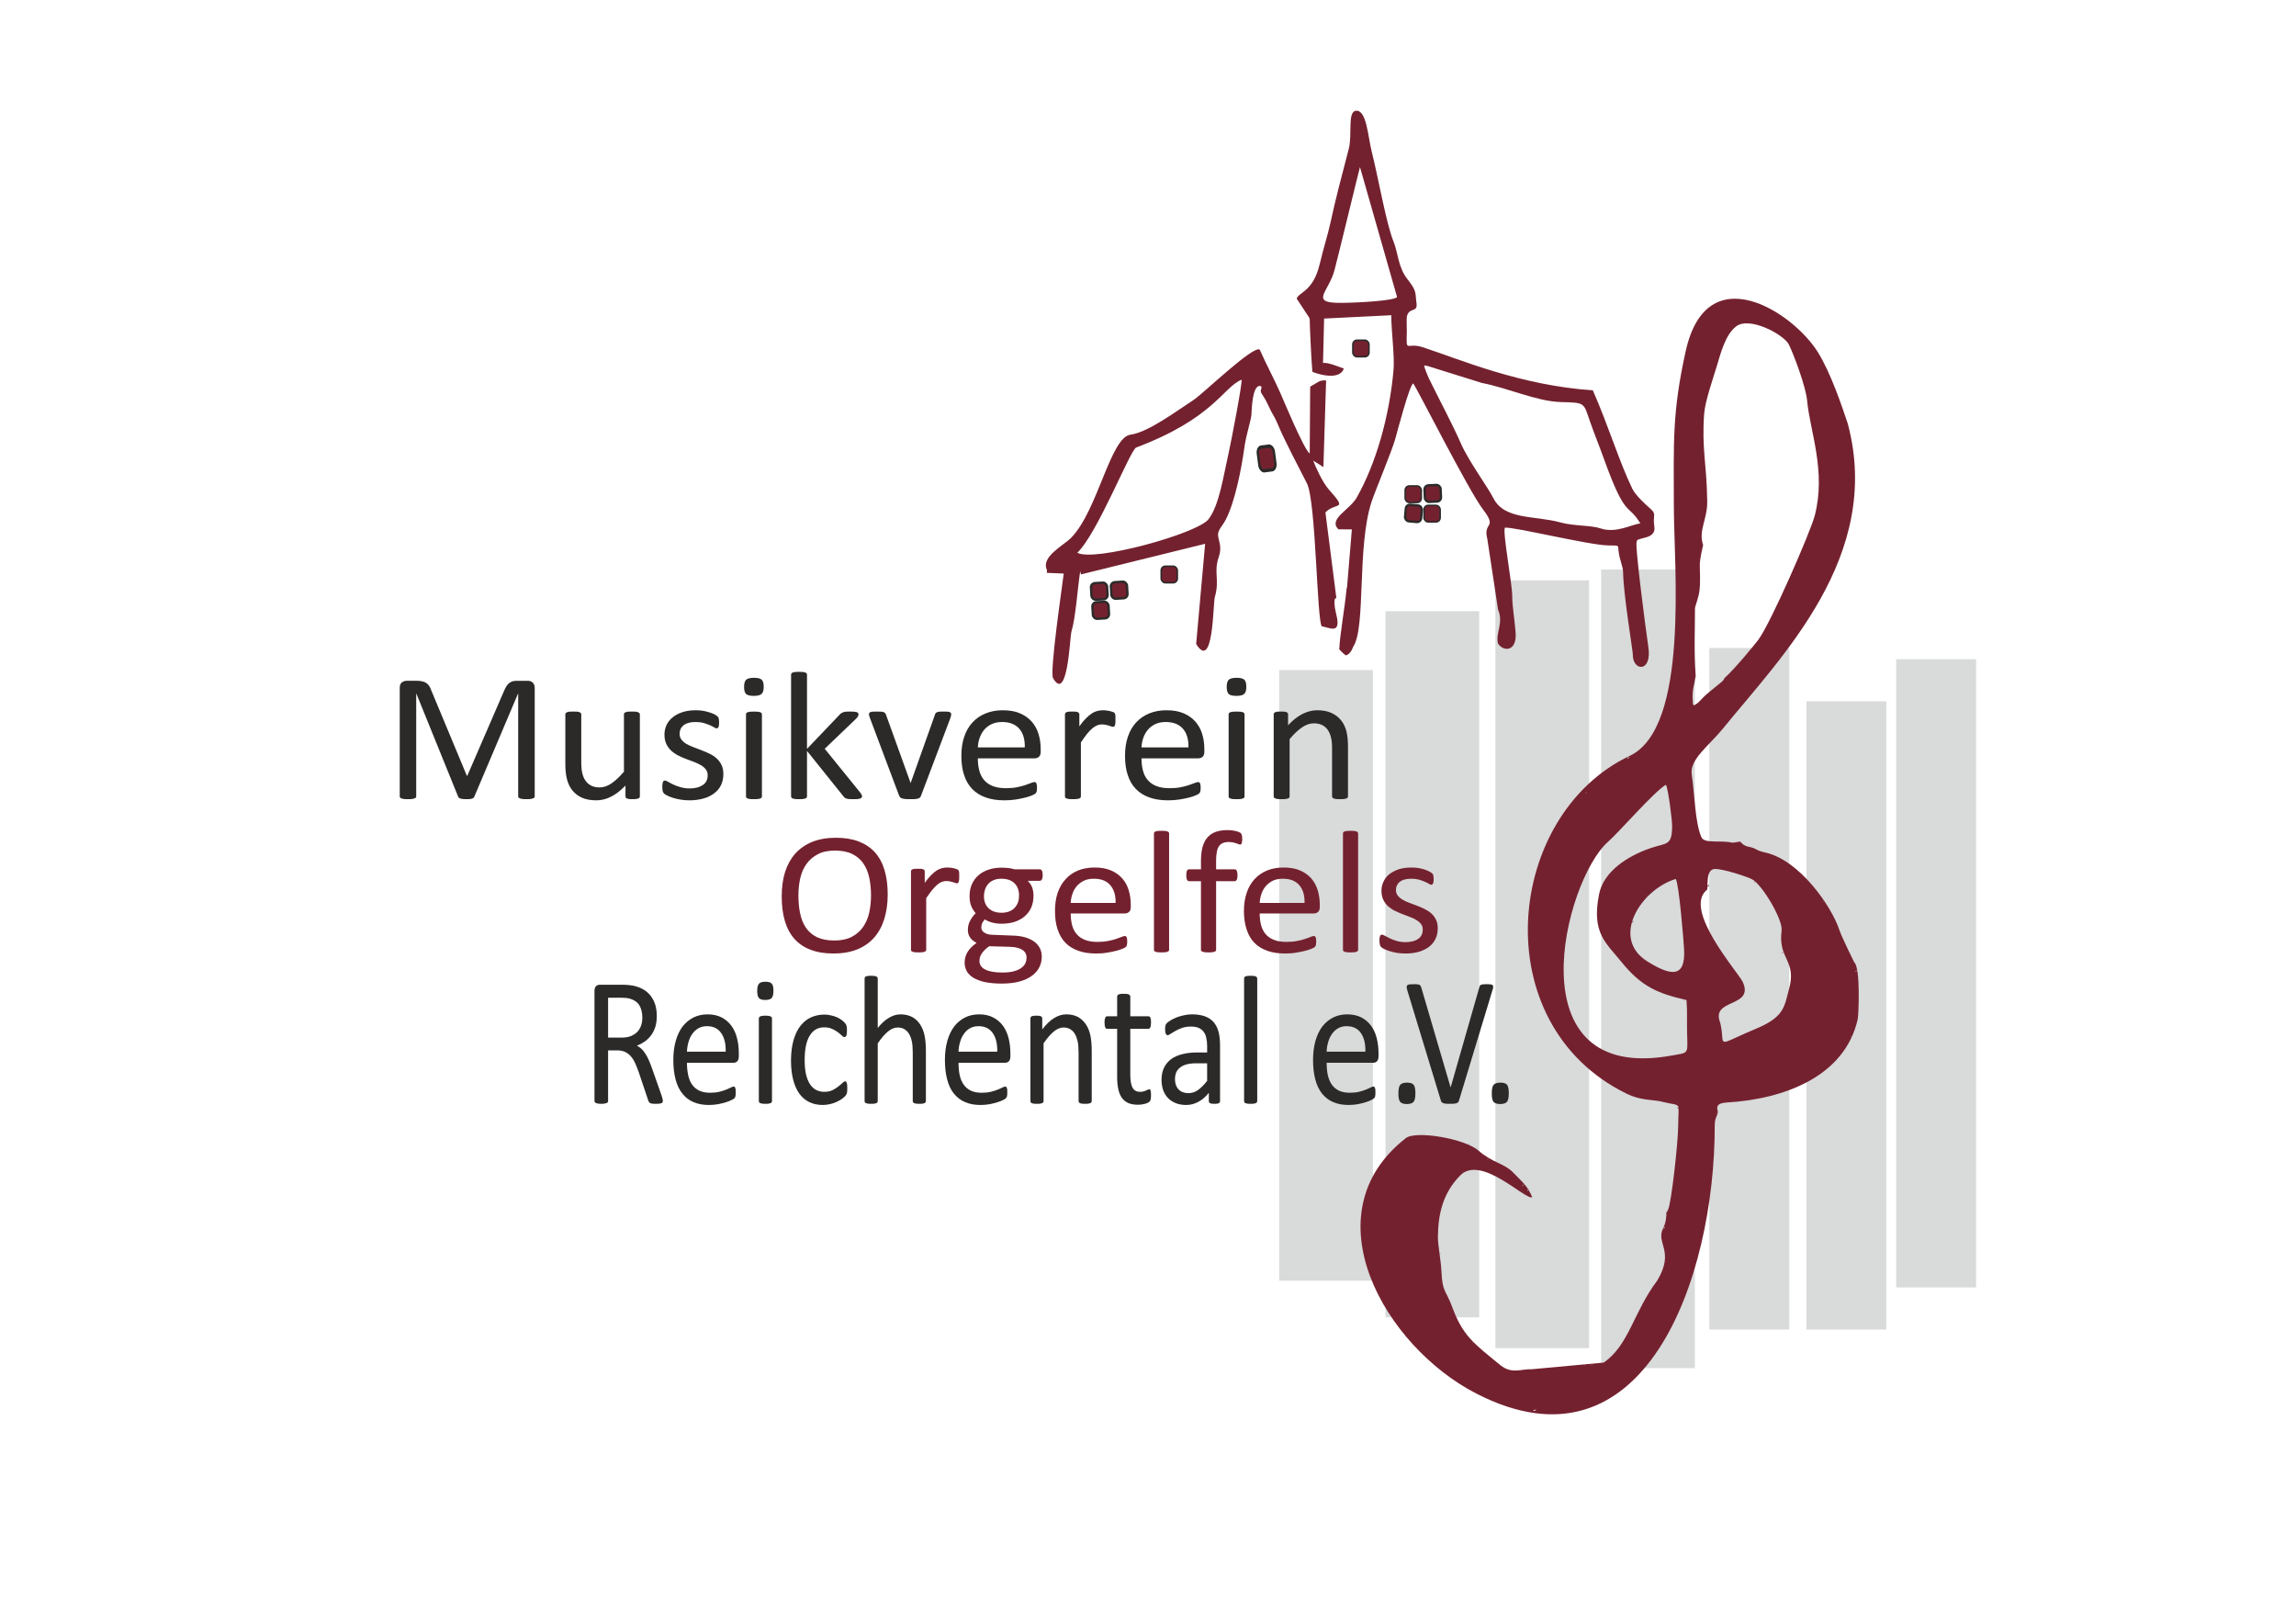 <?xml version="1.0" encoding="UTF-8"?>
<!DOCTYPE svg PUBLIC "-//W3C//DTD SVG 1.1//EN" "http://www.w3.org/Graphics/SVG/1.1/DTD/svg11.dtd">
<!-- Creator: CorelDRAW X8 -->
<svg xmlns="http://www.w3.org/2000/svg" xml:space="preserve" width="297mm" height="210mm" version="1.1" style="shape-rendering:geometricPrecision; text-rendering:geometricPrecision; image-rendering:optimizeQuality; fill-rule:evenodd; clip-rule:evenodd"
viewBox="0 0 29700 21000"
 xmlns:xlink="http://www.w3.org/1999/xlink">
 <defs>
  <style type="text/css">
   <![CDATA[
    .str0 {stroke:#2B2A29;stroke-width:20}
    .fil1 {fill:#D9DADA}
    .fil2 {fill:#74212F}
    .fil3 {fill:#2B2A29}
    .fil4 {fill:#74212F}
   ]]>
  </style>
 </defs>
 <g id="Ebene_x0020_1">
  <g id="_2676513304240">
   <rect class="fil1" x="16547" y="8666" width="1212" height="7898"/>
   <rect class="fil1" x="17922" y="7905" width="1212" height="9133"/>
   <rect class="fil1" x="19344" y="7506" width="1212" height="9930"/>
   <rect class="fil1" x="20712" y="7366" width="1212" height="10329"/>
   <rect class="fil1" x="22111" y="8381" width="1034" height="8814"/>
   <rect class="fil1" x="23367" y="9070" width="1034" height="8125"/>
   <rect class="fil1" x="24528" y="8526" width="1034" height="8125"/>
   <path class="fil2" d="M18640 16201c-17,23 -32,17 0,0zm6 411c-1,48 1,-38 0,0zm81 180c26,14 -42,-22 0,0zm62 139c-13,18 -18,13 0,0zm152 -1779c-21,19 -36,18 0,0zm69 -360c-14,29 -23,15 0,0zm48 2566c-10,15 -21,11 0,0zm194 -2373c-11,20 -21,12 0,0zm467 331c-31,34 -50,25 0,0zm59 55c-22,56 -31,31 0,0zm97 2863c-33,-12 -76,40 0,0zm637 -586c-11,12 -31,11 0,0zm91 0c-12,14 -38,13 0,0zm947 -7499c33,70 80,461 80,533 -1,261 -70,216 -276,286 -306,105 -610,304 -669,597 -100,499 86,625 286,872 256,317 462,410 845,497 12,157 3,249 8,440 7,267 21,237 -196,277 -2064,378 -1394,-2260 -829,-2762 151,-133 591,-644 751,-740zm239 2782c-19,14 -13,23 0,0zm-208 -2659c-42,-18 13,6 0,0zm-1056 -24c-2,13 -37,7 0,0zm194 -178c-29,0 35,0 0,0zm354 -283c1,32 -49,31 0,0zm604 1581c43,63 104,824 108,915 18,364 -166,344 -473,153 -487,-303 -86,-932 365,-1068zm-545 543c-42,22 -6,29 0,0zm-8 339c-25,-5 -1,0 0,0zm154 148c-22,18 0,0 0,0zm160 -891c57,23 -34,-14 0,0zm-126 73c-27,20 -22,31 0,0zm134 4536c0,0 -46,23 0,0zm89 -249c-1,37 -35,24 0,0zm31 -199c0,46 -34,37 0,0zm115 -10150c-1,0 -24,19 0,0zm35 8787c0,48 -35,35 0,0zm-1 -37c0,0 -40,25 0,0zm220 -5527c-26,-335 -9,-609 -10,-877 0,-12 48,-137 58,-221 14,-109 6,-228 5,-326 -2,-101 44,-263 43,-267 -65,-192 57,-331 53,-570 -8,-505 -72,-658 -40,-1127 11,-155 110,-442 166,-625 46,-152 109,-406 253,-510 176,-126 613,110 677,238 62,126 219,541 236,725 37,398 247,908 100,1483 -52,207 -571,1396 -730,1609 -45,60 -305,378 -436,494 -16,28 -4,11 -20,32 -2,2 -5,6 -7,8 -3,2 -5,5 -8,8l-189 155c-83,70 -104,119 -175,154 -17,-26 -10,-5 -14,-48 -13,-164 25,-233 27,-278l11 -57zm-19 266l1 9 -1 -9zm165 2501c19,-15 -25,-264 99,-269 114,-4 433,105 484,133 137,76 400,526 382,662 -49,378 201,382 95,763 -59,214 -55,353 -419,505 -432,180 -438,237 -446,82 -2,-40 -17,-140 -26,-162 -120,-312 445,-186 294,-521 -55,-121 -784,-939 -463,-1193zm11 141c14,24 11,10 0,0zm489 1065c-22,11 -1,0 0,0zm-338 383c31,27 -25,-22 0,0zm0 82c35,24 -25,-18 0,0zm824 -866c-29,16 -14,32 0,0zm-363 -914c-23,16 -13,32 0,0zm-596 41c-45,35 2,39 0,0zm105 2953c-16,28 -26,17 0,0zm-4 -3516c-15,22 -26,16 0,0zm1038 393c45,-3 -29,2 0,0zm150 119c23,6 -44,-11 0,0zm194 260c-13,25 -21,15 0,0zm362 1752c-13,23 -24,14 0,0zm75 -855c-30,34 -49,24 0,0zm-4208 2937c-64,-152 -130,-196 -247,-319 -111,-116 -272,-128 -447,-282 -178,-156 -811,-264 -941,-162 -1256,981 -276,2692 911,3303 2172,1118 3089,-1487 3085,-3470 0,-121 54,-126 36,-199 -7,-30 -18,-87 119,-95 746,-43 1530,-338 1695,-1079 10,-44 39,-666 -46,-735 0,0 -161,-325 -189,-410 -102,-314 -516,-908 -957,-1008 -149,-33 -99,-52 -225,-77 -67,-13 -100,-64 -101,-64 -8,-5 -71,14 -108,12 -159,-34 -358,16 -396,-70 -82,-182 -88,-557 -126,-815 -28,-192 228,-373 404,-590 753,-928 2072,-2231 1615,-3944 -74,-219 -216,-650 -388,-926 -325,-519 -1435,-1243 -1708,-14 -178,801 -155,1187 -154,2012 1,775 203,2859 -571,3225 -1605,758 -1886,3462 -44,4367 196,97 342,74 472,108 251,64 202,-25 199,317 -1,204 -88,994 -130,1075 -42,79 -6,124 -65,243 -97,195 154,292 -75,675 -309,409 -366,838 -694,1062l-931 86c-129,-7 -257,67 -404,-52 -351,-287 -487,-381 -625,-756 -82,-221 -126,-184 -138,-457 -8,-151 -47,-346 -46,-446 3,-293 62,-564 287,-794 273,-280 857,332 933,279z"/>
   <path class="fil3" d="M6917 10299c0,6 -2,12 -5,16 -4,5 -10,9 -18,11 -8,3 -19,6 -33,8 -13,2 -30,2 -51,2 -20,0 -37,0 -51,-2 -14,-2 -25,-5 -33,-8 -8,-2 -14,-6 -18,-11 -3,-4 -5,-10 -5,-16l0 -1328 -2 0 -566 1334c-2,5 -6,10 -10,14 -4,4 -11,7 -20,10 -9,3 -19,5 -31,6 -12,1 -26,1 -43,1 -17,0 -32,0 -44,-2 -13,-2 -23,-4 -31,-6 -9,-3 -15,-6 -20,-10 -4,-4 -7,-9 -9,-13l-541 -1334 -2 0 0 1328c0,6 -1,12 -5,16 -3,5 -9,9 -17,11 -9,3 -20,6 -34,8 -13,2 -31,2 -52,2 -21,0 -38,0 -51,-2 -14,-2 -25,-5 -33,-8 -8,-2 -13,-6 -16,-11 -3,-4 -5,-10 -5,-16l0 -1402c0,-33 9,-57 27,-71 19,-14 40,-21 62,-21l132 0c26,0 50,2 70,7 20,4 38,12 53,22 15,11 28,23 38,39 10,16 19,34 26,56l460 1104 6 0 477 -1101c9,-23 20,-44 31,-60 11,-17 22,-30 36,-39 12,-10 27,-17 43,-22 16,-4 35,-6 55,-6l138 0c12,0 25,1 36,5 11,4 21,9 29,17 8,7 14,16 19,28 5,11 8,25 8,42l0 1402z"/>
   <path id="1" class="fil3" d="M8277 10300c0,6 -2,11 -5,16 -3,4 -8,8 -15,11 -8,3 -17,5 -30,7 -11,2 -26,2 -44,2 -18,0 -34,0 -46,-2 -12,-2 -21,-4 -29,-7 -6,-3 -11,-7 -14,-11 -2,-5 -3,-10 -3,-16l0 -140c-64,66 -127,115 -189,145 -62,31 -125,46 -189,46 -74,0 -137,-12 -188,-35 -51,-24 -92,-56 -124,-97 -31,-40 -53,-87 -67,-141 -14,-54 -21,-119 -21,-196l0 -643c0,-6 2,-11 5,-16 3,-4 8,-8 17,-11 8,-4 19,-6 32,-8 13,-1 29,-1 49,-1 20,0 37,0 50,1 13,2 24,4 32,8 7,3 13,7 16,11 3,5 5,10 5,16l0 618c0,62 5,112 15,149 9,37 23,69 43,95 19,27 44,47 74,62 30,14 64,21 104,21 51,0 103,-17 153,-51 52,-35 105,-86 163,-152l0 -742c0,-6 1,-11 4,-16 3,-4 8,-8 17,-11 8,-4 18,-6 31,-8 13,-1 30,-1 51,-1 20,0 36,0 49,1 13,2 24,4 31,8 8,3 13,7 17,11 4,5 6,10 6,16l0 1061z"/>
   <path id="2" class="fil3" d="M9357 10010c0,55 -10,103 -31,146 -21,42 -51,78 -90,106 -39,29 -85,52 -139,66 -54,15 -113,23 -178,23 -39,0 -77,-3 -113,-9 -36,-6 -68,-13 -97,-22 -28,-9 -53,-18 -72,-28 -20,-9 -35,-18 -44,-26 -9,-8 -16,-19 -20,-33 -4,-14 -6,-33 -6,-58 0,-15 1,-27 3,-37 1,-11 3,-19 6,-25 2,-7 6,-11 10,-14 5,-3 10,-4 16,-4 9,0 22,5 40,16 18,11 40,22 66,35 26,12 56,24 92,34 36,11 76,17 122,17 35,0 67,-4 94,-11 29,-7 53,-18 74,-32 21,-13 36,-31 48,-52 11,-22 16,-47 16,-76 0,-30 -8,-55 -24,-75 -16,-21 -37,-39 -64,-55 -26,-15 -56,-30 -89,-42 -33,-12 -67,-24 -102,-38 -35,-13 -69,-28 -102,-45 -34,-17 -64,-38 -90,-62 -27,-25 -48,-54 -64,-87 -16,-34 -24,-74 -24,-122 0,-41 9,-81 25,-119 17,-38 43,-72 77,-100 34,-29 76,-52 127,-69 51,-18 110,-26 179,-26 29,0 59,2 89,7 30,5 56,11 80,19 25,7 45,15 62,23 17,9 30,16 38,23 9,7 15,12 18,17 3,5 5,10 6,16 1,5 3,13 4,21 1,9 2,19 2,32 0,13 -1,25 -2,34 -1,10 -4,18 -6,24 -3,7 -7,11 -11,14 -4,3 -9,4 -14,4 -7,0 -18,-5 -32,-13 -14,-9 -32,-18 -55,-28 -22,-10 -49,-19 -79,-28 -30,-9 -64,-13 -103,-13 -35,0 -66,3 -92,11 -27,7 -49,18 -66,31 -17,14 -30,30 -38,49 -9,19 -13,39 -13,61 0,30 8,56 25,77 16,21 37,39 64,55 26,15 57,29 91,42 34,13 68,26 103,39 35,14 70,28 104,45 35,16 65,36 91,60 27,24 48,52 64,85 16,33 24,72 24,117z"/>
   <path id="3" class="fil3" d="M9856 10300c0,6 -2,11 -5,16 -3,4 -9,8 -16,11 -8,3 -18,5 -32,7 -13,2 -30,2 -50,2 -21,0 -37,0 -50,-2 -14,-2 -24,-4 -32,-7 -8,-3 -14,-7 -17,-11 -3,-5 -4,-10 -4,-16l0 -1061c0,-5 1,-10 4,-15 3,-5 9,-9 17,-12 8,-3 18,-5 32,-7 13,-1 29,-2 50,-2 20,0 37,1 50,2 14,2 24,4 32,7 7,3 13,7 16,12 3,5 5,10 5,15l0 1061zm23 -1418c0,46 -9,77 -28,93 -18,17 -51,25 -100,25 -49,0 -82,-8 -100,-24 -17,-16 -26,-47 -26,-92 0,-45 9,-76 27,-93 18,-16 52,-25 101,-25 48,0 81,8 99,24 18,16 27,47 27,92z"/>
   <path id="4" class="fil3" d="M11151 10299c0,6 -2,12 -5,16 -4,5 -9,9 -17,12 -8,3 -19,5 -33,7 -14,2 -32,2 -53,2 -22,0 -41,0 -55,-1 -15,-1 -27,-3 -37,-6 -10,-3 -18,-7 -24,-12 -6,-5 -12,-11 -17,-18l-471 -587 0 588c0,6 -1,11 -5,16 -3,4 -8,8 -16,11 -8,3 -18,5 -31,7 -13,2 -30,2 -51,2 -20,0 -37,0 -50,-2 -14,-2 -24,-4 -32,-7 -8,-3 -13,-7 -16,-11 -3,-5 -5,-10 -5,-16l0 -1573c0,-7 2,-12 5,-17 3,-4 8,-8 16,-12 8,-3 18,-5 32,-7 13,-1 30,-2 50,-2 21,0 38,1 51,2 13,2 23,4 31,7 8,4 13,8 16,12 4,5 5,10 5,17l0 958 421 -441c7,-8 14,-14 21,-19 8,-5 17,-10 27,-13 10,-4 22,-6 36,-8 14,-1 31,-1 51,-1 21,0 38,0 52,1 14,2 25,4 34,6 8,3 15,7 19,11 3,4 5,10 5,17 0,9 -2,19 -8,28 -5,10 -14,21 -27,33l-402 385 453 559c11,14 18,24 23,33 5,8 7,16 7,23z"/>
   <path id="5" class="fil3" d="M12304 9237c0,3 0,6 -1,10 0,4 -1,7 -1,11 -1,4 -2,8 -4,13 -1,5 -2,10 -4,15l-381 1008c-3,9 -8,16 -13,21 -5,6 -13,10 -24,13 -11,3 -25,6 -41,7 -17,1 -37,1 -62,1 -25,0 -46,0 -62,-2 -17,-2 -30,-4 -40,-7 -11,-3 -19,-7 -25,-13 -5,-5 -10,-12 -14,-20l-379 -1008c-3,-9 -6,-17 -8,-24 -2,-7 -4,-13 -4,-16 0,-4 0,-7 0,-9 0,-6 1,-12 4,-17 4,-4 9,-8 17,-11 8,-3 18,-4 31,-5 13,-1 29,-1 48,-1 24,0 43,0 58,1 14,2 25,4 33,7 8,3 14,7 17,12 4,5 8,10 11,18l315 874 5 14 4 -14 311 -874c2,-8 5,-13 9,-18 4,-5 10,-9 18,-12 8,-3 19,-5 32,-7 14,-1 32,-1 55,-1 19,0 34,0 47,1 12,1 22,3 29,6 7,3 12,7 15,11 3,4 4,10 4,16z"/>
   <path id="6" class="fil3" d="M13462 9723c0,31 -8,53 -24,66 -16,13 -35,19 -55,19l-734 0c0,59 6,112 19,159 12,48 33,88 62,122 29,34 66,60 113,78 46,18 103,27 170,27 53,0 100,-4 141,-12 42,-8 78,-18 108,-28 30,-10 55,-19 74,-27 20,-8 34,-12 45,-12 5,0 11,1 15,4 4,2 8,6 10,12 3,5 5,13 6,23 2,10 2,21 2,35 0,10 0,19 -1,27 -1,7 -2,14 -3,20 -2,6 -4,11 -7,16 -3,4 -6,8 -11,13 -4,4 -18,11 -40,21 -22,10 -51,19 -87,29 -35,9 -76,17 -123,25 -47,7 -96,11 -149,11 -92,0 -172,-12 -241,-37 -69,-24 -127,-60 -174,-108 -47,-48 -83,-108 -106,-180 -25,-72 -36,-156 -36,-252 0,-91 12,-173 37,-246 24,-72 60,-134 107,-185 47,-51 103,-89 169,-116 66,-27 141,-41 222,-41 88,0 163,13 224,40 62,27 112,63 152,108 39,45 69,98 87,159 19,61 28,126 28,195l0 35zm-206 -57c3,-102 -21,-183 -71,-241 -51,-58 -125,-87 -223,-87 -51,0 -96,9 -134,27 -38,18 -70,42 -96,72 -25,30 -45,65 -59,104 -14,40 -22,81 -24,125l607 0z"/>
   <path id="7" class="fil3" d="M14429 9308c0,17 0,32 -1,44 -1,11 -3,20 -5,27 -2,7 -6,12 -9,16 -4,3 -9,5 -16,5 -6,0 -14,-2 -24,-5 -10,-4 -20,-8 -32,-11 -12,-4 -25,-7 -40,-10 -15,-3 -31,-5 -49,-5 -20,0 -41,4 -60,12 -20,8 -41,21 -63,39 -22,18 -45,42 -69,72 -24,30 -50,67 -79,110l0 698c0,6 -2,11 -5,16 -3,4 -9,8 -16,11 -8,3 -18,5 -32,7 -13,2 -30,2 -50,2 -21,0 -37,0 -50,-2 -14,-2 -24,-4 -32,-7 -8,-3 -14,-7 -17,-11 -3,-5 -4,-10 -4,-16l0 -1061c0,-6 1,-11 4,-16 2,-4 7,-8 15,-11 7,-4 17,-6 29,-8 11,-1 27,-1 46,-1 18,0 33,0 45,1 12,2 22,4 28,8 7,3 12,7 15,11 2,5 4,10 4,16l0 155c31,-43 59,-77 86,-104 27,-27 53,-48 76,-63 24,-16 48,-26 71,-32 24,-6 48,-9 72,-9 11,0 23,0 36,2 14,1 28,3 43,6 15,3 29,7 40,11 12,4 21,7 26,11 5,4 8,8 10,12 1,3 3,8 4,13 2,6 2,14 3,24 0,11 0,25 0,43z"/>
   <path id="8" class="fil3" d="M15579 9723c0,31 -8,53 -24,66 -16,13 -35,19 -55,19l-734 0c0,59 6,112 19,159 12,48 33,88 62,122 29,34 66,60 113,78 46,18 103,27 170,27 53,0 100,-4 141,-12 42,-8 78,-18 108,-28 30,-10 55,-19 74,-27 20,-8 34,-12 45,-12 5,0 11,1 15,4 4,2 8,6 10,12 3,5 5,13 6,23 2,10 2,21 2,35 0,10 0,19 -1,27 -1,7 -2,14 -3,20 -2,6 -4,11 -7,16 -3,4 -6,8 -11,13 -4,4 -18,11 -40,21 -22,10 -51,19 -87,29 -35,9 -76,17 -123,25 -47,7 -96,11 -149,11 -92,0 -172,-12 -241,-37 -69,-24 -127,-60 -174,-108 -47,-48 -83,-108 -106,-180 -25,-72 -36,-156 -36,-252 0,-91 12,-173 37,-246 24,-72 60,-134 107,-185 47,-51 103,-89 169,-116 66,-27 141,-41 222,-41 88,0 163,13 224,40 62,27 112,63 152,108 39,45 69,98 87,159 19,61 28,126 28,195l0 35zm-206 -57c3,-102 -21,-183 -71,-241 -51,-58 -125,-87 -223,-87 -51,0 -96,9 -134,27 -38,18 -70,42 -96,72 -25,30 -45,65 -59,104 -14,40 -22,81 -24,125l607 0z"/>
   <path id="9" class="fil3" d="M16099 10300c0,6 -2,11 -5,16 -3,4 -9,8 -16,11 -8,3 -18,5 -32,7 -13,2 -30,2 -50,2 -21,0 -37,0 -50,-2 -14,-2 -24,-4 -32,-7 -8,-3 -14,-7 -17,-11 -3,-5 -4,-10 -4,-16l0 -1061c0,-5 1,-10 4,-15 3,-5 9,-9 17,-12 8,-3 18,-5 32,-7 13,-1 29,-2 50,-2 20,0 37,1 50,2 14,2 24,4 32,7 7,3 13,7 16,12 3,5 5,10 5,15l0 1061zm23 -1418c0,46 -9,77 -28,93 -18,17 -51,25 -100,25 -49,0 -82,-8 -100,-24 -17,-16 -26,-47 -26,-92 0,-45 9,-76 27,-93 18,-16 52,-25 101,-25 48,0 81,8 99,24 18,16 27,47 27,92z"/>
   <path id="10" class="fil3" d="M17437 10300c0,6 -2,11 -5,16 -3,4 -9,8 -16,11 -8,3 -18,5 -31,7 -14,2 -30,2 -50,2 -21,0 -38,0 -51,-2 -14,-2 -24,-4 -32,-7 -7,-3 -12,-7 -16,-11 -3,-5 -5,-10 -5,-16l0 -621c0,-61 -5,-110 -15,-146 -9,-37 -24,-69 -43,-96 -19,-26 -43,-47 -73,-61 -30,-14 -65,-21 -104,-21 -52,0 -102,17 -153,52 -51,34 -105,85 -161,152l0 741c0,6 -1,11 -5,16 -3,4 -8,8 -16,11 -8,3 -18,5 -31,7 -13,2 -30,2 -51,2 -20,0 -37,0 -50,-2 -14,-2 -24,-4 -32,-7 -8,-3 -13,-7 -16,-11 -3,-5 -5,-10 -5,-16l0 -1061c0,-6 2,-11 4,-16 3,-4 7,-8 15,-11 8,-4 17,-6 29,-8 11,-1 27,-1 46,-1 18,0 33,0 45,1 13,2 22,4 29,8 6,3 11,7 14,11 3,5 4,10 4,16l0 141c63,-67 125,-116 188,-147 62,-31 125,-47 188,-47 75,0 137,12 188,36 51,24 92,56 123,96 32,40 54,87 68,141 13,54 20,118 20,194l0 647z"/>
   <path class="fil4" d="M11483 11567c0,117 -15,223 -44,318 -29,94 -73,174 -131,241 -58,66 -131,117 -219,153 -87,35 -190,53 -307,53 -115,0 -214,-16 -298,-49 -85,-32 -154,-80 -209,-142 -55,-62 -96,-139 -123,-232 -27,-92 -40,-198 -40,-317 0,-115 14,-220 43,-313 30,-94 74,-173 132,-239 59,-65 132,-116 220,-152 87,-35 189,-53 307,-53 112,0 211,16 294,48 84,33 154,79 210,141 55,62 97,138 124,230 27,91 41,195 41,313zm-216 13c0,-82 -8,-159 -23,-230 -15,-70 -41,-132 -77,-184 -36,-52 -84,-92 -143,-121 -61,-30 -135,-44 -223,-44 -89,0 -163,15 -222,47 -60,31 -109,73 -146,125 -38,53 -65,114 -81,184 -16,70 -24,144 -24,221 0,85 7,164 22,235 15,73 40,134 76,187 35,51 83,92 142,121 60,28 135,43 225,43 89,0 164,-16 224,-47 61,-32 110,-74 147,-128 37,-53 64,-115 80,-186 15,-70 23,-144 23,-223z"/>
   <path id="1" class="fil4" d="M12408 11336c0,17 0,31 -1,42 -1,11 -3,20 -5,26 -2,7 -5,11 -9,15 -3,3 -8,5 -14,5 -7,0 -15,-2 -24,-5 -9,-4 -19,-7 -30,-10 -12,-4 -25,-7 -39,-10 -14,-3 -29,-4 -46,-4 -20,0 -39,3 -58,11 -19,7 -39,20 -59,37 -22,18 -43,41 -66,69 -23,29 -49,64 -76,105l0 666c0,6 -2,11 -5,16 -3,3 -8,7 -15,10 -8,3 -17,5 -30,7 -13,1 -29,2 -49,2 -19,0 -35,-1 -47,-2 -13,-2 -24,-4 -31,-7 -8,-3 -13,-7 -16,-10 -2,-5 -4,-10 -4,-16l0 -1012c0,-7 2,-12 4,-16 2,-4 7,-7 14,-11 7,-3 16,-6 28,-7 11,-1 26,-1 44,-1 17,0 32,0 43,1 12,1 21,4 27,7 6,4 11,7 14,11 2,4 4,9 4,16l0 147c29,-41 57,-74 82,-99 26,-26 50,-46 73,-61 23,-14 46,-24 68,-30 22,-6 45,-8 68,-8 10,0 22,0 35,1 13,1 27,4 41,6 14,3 27,7 38,11 12,3 20,7 24,11 5,4 9,7 10,10 1,4 3,8 4,13 1,6 2,13 3,23 0,11 0,24 0,41z"/>
   <path id="2" class="fil4" d="M13488 11318c0,26 -4,45 -11,57 -8,12 -17,17 -29,17l-154 0c28,27 48,57 59,89 10,32 16,66 16,101 0,58 -10,110 -29,155 -20,45 -49,83 -85,114 -37,32 -81,55 -131,72 -51,16 -107,24 -169,24 -43,0 -85,-5 -123,-16 -40,-11 -70,-24 -91,-41 -14,14 -25,29 -34,46 -8,18 -13,38 -13,60 0,27 13,49 39,66 25,17 60,27 102,28l278 11c53,2 101,9 145,21 44,13 83,30 115,53 33,23 58,51 76,84 18,34 27,72 27,116 0,47 -10,91 -31,133 -20,42 -52,79 -94,110 -42,32 -96,58 -162,76 -65,18 -143,27 -232,27 -86,0 -159,-7 -220,-20 -60,-14 -110,-33 -149,-57 -38,-24 -66,-53 -84,-86 -17,-34 -26,-70 -26,-109 0,-25 4,-49 10,-72 6,-23 16,-45 29,-66 13,-21 29,-42 48,-60 20,-20 42,-38 68,-57 -39,-19 -67,-43 -86,-71 -18,-29 -27,-59 -27,-92 0,-46 9,-87 29,-123 19,-36 43,-68 72,-97 -24,-28 -44,-59 -58,-94 -14,-34 -21,-77 -21,-126 0,-58 10,-110 30,-155 21,-46 49,-85 86,-116 36,-32 80,-56 131,-73 51,-17 106,-25 166,-25 33,0 63,2 91,5 28,4 55,9 79,16l323 0c13,0 23,6 30,18 7,13 10,31 10,57zm-306 265c0,-68 -20,-122 -60,-160 -40,-39 -96,-58 -169,-58 -39,0 -72,6 -100,18 -27,12 -51,28 -70,49 -18,21 -32,45 -41,72 -9,28 -14,56 -14,86 0,67 20,119 60,157 40,38 96,58 168,58 39,0 72,-6 101,-18 28,-12 52,-27 70,-48 19,-21 33,-45 42,-71 9,-27 13,-55 13,-85zm97 802c0,-44 -18,-77 -56,-101 -37,-23 -88,-36 -152,-38l-275 -8c-26,18 -47,36 -63,53 -16,17 -28,33 -38,48 -9,15 -16,31 -20,46 -3,15 -5,30 -5,45 0,49 26,86 78,111 52,25 125,37 218,37 59,0 109,-5 148,-16 40,-11 72,-25 97,-43 24,-18 42,-38 53,-61 10,-24 15,-48 15,-73z"/>
   <path id="3" class="fil4" d="M14627 11733c0,29 -8,50 -23,62 -15,13 -33,19 -53,19l-701 0c0,56 7,107 18,152 12,45 32,84 60,116 27,32 63,57 107,74 45,18 99,26 163,26 50,0 96,-4 135,-12 40,-7 74,-16 103,-26 28,-9 52,-18 71,-26 19,-8 32,-12 42,-12 6,0 11,1 15,4 4,3 8,7 10,12 2,5 4,12 5,22 2,9 2,20 2,34 0,9 0,18 -1,25 -1,7 -2,13 -3,19 -1,6 -3,11 -6,15 -3,4 -6,9 -11,13 -4,4 -17,11 -38,20 -22,9 -49,18 -83,27 -34,9 -73,17 -118,24 -44,8 -92,11 -142,11 -88,0 -164,-11 -230,-35 -66,-23 -122,-57 -166,-103 -45,-46 -79,-103 -102,-173 -23,-68 -34,-148 -34,-240 0,-87 11,-165 35,-235 24,-69 58,-128 103,-176 44,-49 98,-86 161,-112 63,-25 134,-38 212,-38 84,0 155,12 214,38 59,25 107,60 145,103 38,43 66,93 83,152 18,58 27,120 27,186l0 34zm-196 -55c2,-98 -21,-174 -69,-230 -48,-56 -119,-83 -213,-83 -49,0 -91,8 -127,25 -37,18 -67,41 -92,69 -25,29 -44,62 -57,100 -13,38 -21,77 -23,119l581 0z"/>
   <path id="4" class="fil4" d="M15123 12283c0,6 -1,11 -4,16 -4,3 -9,7 -16,10 -7,3 -17,5 -30,7 -12,1 -28,2 -48,2 -20,0 -35,-1 -48,-2 -13,-2 -23,-4 -30,-7 -8,-3 -13,-7 -16,-10 -3,-5 -4,-10 -4,-16l0 -1502c0,-6 1,-11 4,-16 3,-4 8,-8 16,-11 7,-3 17,-5 30,-7 13,-1 28,-2 48,-2 20,0 36,1 48,2 13,2 23,4 30,7 7,3 12,7 16,11 3,5 4,10 4,16l0 1502z"/>
   <path id="5" class="fil4" d="M16069 10854c0,14 -1,26 -3,35 -1,8 -3,15 -5,20 -2,5 -4,9 -8,11 -3,2 -7,3 -11,3 -6,0 -13,-2 -21,-5 -9,-4 -19,-7 -31,-12 -12,-4 -26,-7 -42,-11 -16,-3 -35,-5 -56,-5 -30,0 -55,5 -75,14 -21,9 -38,23 -50,42 -13,19 -22,44 -27,75 -6,30 -9,67 -9,111l0 111 238 0c6,0 12,1 16,3 4,3 8,8 12,14 3,6 6,14 8,24 2,10 3,22 3,36 0,27 -4,47 -10,59 -8,12 -17,18 -29,18l-238 0 0 886c0,6 -1,11 -5,16 -3,3 -8,7 -15,10 -8,3 -18,5 -31,7 -12,1 -28,2 -47,2 -19,0 -35,-1 -47,-2 -13,-2 -23,-4 -31,-7 -7,-3 -12,-7 -15,-10 -4,-5 -5,-10 -5,-16l0 -886 -152 0c-12,0 -22,-6 -28,-18 -6,-12 -10,-32 -10,-59 0,-14 1,-26 3,-36 2,-10 4,-18 7,-24 3,-6 7,-11 12,-14 5,-2 10,-3 16,-3l152 0 0 -105c0,-71 7,-132 20,-183 15,-50 36,-92 64,-124 29,-33 64,-57 107,-72 43,-15 94,-23 153,-23 27,0 55,2 80,7 27,5 47,10 61,16 14,6 24,11 28,15 5,4 9,11 12,18 3,7 6,15 7,26 1,10 2,22 2,36z"/>
   <path id="6" class="fil4" d="M17072 11733c0,29 -8,50 -23,62 -16,13 -33,19 -53,19l-701 0c0,56 6,107 18,152 12,45 32,84 59,116 28,32 64,57 108,74 45,18 99,26 163,26 50,0 96,-4 135,-12 39,-7 74,-16 102,-26 29,-9 53,-18 72,-26 18,-8 32,-12 42,-12 5,0 10,1 15,4 4,3 7,7 9,12 3,5 5,12 6,22 1,9 2,20 2,34 0,9 -1,18 -2,25 0,7 -1,13 -2,19 -2,6 -4,11 -6,15 -3,4 -6,9 -11,13 -4,4 -17,11 -38,20 -22,9 -49,18 -83,27 -34,9 -73,17 -118,24 -44,8 -92,11 -142,11 -88,0 -165,-11 -231,-35 -65,-23 -121,-57 -166,-103 -45,-46 -79,-103 -101,-173 -23,-68 -35,-148 -35,-240 0,-87 12,-165 36,-235 23,-69 58,-128 102,-176 45,-49 99,-86 162,-112 63,-25 134,-38 212,-38 84,0 155,12 214,38 59,25 107,60 145,103 37,43 65,93 83,152 18,58 27,120 27,186l0 34zm-197 -55c3,-98 -20,-174 -68,-230 -48,-56 -119,-83 -213,-83 -49,0 -91,8 -128,25 -36,18 -66,41 -91,69 -25,29 -44,62 -57,100 -13,38 -21,77 -23,119l580 0z"/>
   <path id="7" class="fil4" d="M17568 12283c0,6 -1,11 -5,16 -3,3 -8,7 -15,10 -7,3 -17,5 -30,7 -13,1 -29,2 -49,2 -19,0 -35,-1 -47,-2 -13,-2 -23,-4 -31,-7 -7,-3 -13,-7 -15,-10 -3,-5 -4,-10 -4,-16l0 -1502c0,-6 1,-11 4,-16 2,-4 8,-8 15,-11 8,-3 18,-5 31,-7 12,-1 28,-2 47,-2 20,0 36,1 49,2 13,2 23,4 30,7 7,3 12,7 15,11 4,5 5,10 5,16l0 1502z"/>
   <path id="8" class="fil4" d="M18598 12007c0,52 -10,98 -30,138 -20,41 -49,75 -86,103 -37,27 -81,48 -132,63 -52,14 -108,21 -170,21 -38,0 -74,-3 -108,-8 -35,-6 -65,-13 -93,-22 -27,-8 -50,-17 -69,-26 -19,-9 -33,-18 -41,-25 -9,-7 -16,-18 -19,-31 -4,-14 -6,-32 -6,-56 0,-14 0,-26 2,-35 2,-10 4,-18 6,-24 2,-6 6,-11 10,-13 4,-3 9,-4 15,-4 8,0 21,5 38,15 17,10 38,21 63,33 25,12 54,23 88,33 34,11 73,16 117,16 33,0 63,-4 90,-11 27,-6 50,-16 70,-30 20,-13 35,-30 45,-50 11,-20 16,-44 16,-73 0,-28 -7,-52 -23,-71 -15,-20 -35,-37 -61,-52 -25,-15 -53,-29 -85,-40 -31,-12 -64,-24 -97,-37 -34,-13 -66,-27 -98,-43 -32,-16 -60,-36 -86,-59 -25,-23 -45,-51 -61,-83 -15,-33 -23,-71 -23,-116 0,-40 8,-78 25,-114 16,-37 40,-69 72,-96 33,-27 74,-49 122,-66 49,-16 105,-24 170,-24 29,0 57,2 86,6 28,5 54,11 77,18 23,7 42,15 58,23 16,8 29,15 37,22 9,6 14,11 17,15 2,5 5,10 6,16 1,5 2,12 3,20 2,9 2,19 2,30 0,13 0,24 -2,33 -1,10 -3,17 -6,23 -3,6 -6,10 -10,13 -4,3 -8,4 -13,4 -7,0 -17,-4 -31,-13 -13,-8 -31,-17 -52,-26 -22,-10 -47,-19 -75,-27 -29,-8 -62,-12 -99,-12 -34,0 -63,3 -88,10 -26,7 -46,17 -62,30 -17,13 -29,29 -37,47 -9,17 -13,37 -13,58 0,29 8,54 24,73 16,20 36,38 62,53 25,15 54,28 86,40 32,12 65,25 99,37 33,13 67,27 99,43 33,16 62,35 87,57 26,23 46,50 61,81 16,32 23,70 23,113z"/>
   <path class="fil3" d="M8574 14238c0,7 -1,12 -3,17 -2,5 -6,9 -13,12 -7,3 -17,5 -29,7 -12,2 -29,2 -49,2 -18,0 -32,0 -44,-2 -11,-2 -20,-4 -27,-8 -6,-3 -12,-8 -15,-15 -4,-6 -7,-14 -10,-23l-122 -362c-14,-41 -29,-79 -45,-113 -15,-35 -33,-64 -55,-89 -20,-25 -46,-44 -74,-58 -29,-14 -64,-21 -104,-21l-118 0 0 653c0,7 -1,12 -4,17 -3,5 -8,8 -14,11 -7,3 -16,5 -27,7 -11,3 -25,3 -43,3 -17,0 -31,0 -42,-3 -11,-2 -21,-4 -27,-7 -7,-3 -12,-6 -14,-11 -3,-5 -5,-10 -5,-17l0 -1419c0,-31 7,-52 21,-65 14,-12 29,-18 45,-18l282 0c33,0 61,1 83,3 22,2 42,4 60,7 51,10 96,26 136,48 39,22 72,50 99,84 26,34 46,73 60,117 13,44 20,92 20,145 0,51 -6,97 -18,138 -13,40 -30,76 -52,107 -23,32 -50,59 -81,82 -32,22 -66,42 -106,57 22,12 42,26 60,42 18,17 34,38 49,62 16,23 30,51 44,82 14,30 27,65 41,104l119 338c9,28 16,48 18,60 3,11 4,20 4,26zm-265 -1077c0,-60 -12,-111 -35,-153 -23,-41 -62,-71 -117,-89 -17,-6 -36,-9 -57,-12 -22,-2 -50,-3 -85,-3l-149 0 0 516 172 0c47,0 87,-6 121,-19 34,-14 62,-32 84,-55 23,-23 39,-51 50,-82 11,-32 16,-66 16,-103z"/>
   <path id="1" class="fil3" d="M9557 13660c0,31 -6,52 -20,66 -13,13 -28,19 -45,19l-606 0c0,60 6,113 16,160 10,48 27,89 51,123 24,34 55,60 93,78 38,18 85,27 140,27 44,0 83,-4 117,-12 34,-8 64,-18 89,-28 25,-10 45,-19 61,-27 17,-9 28,-13 37,-13 5,0 9,1 13,4 3,3 6,7 8,13 2,5 4,13 5,22 1,10 1,22 1,36 0,10 0,19 -1,27 0,7 -1,14 -2,20 -1,6 -3,11 -5,16 -3,4 -6,9 -9,13 -4,5 -15,12 -34,21 -18,10 -42,20 -71,29 -30,10 -63,18 -102,26 -38,7 -79,11 -123,11 -76,0 -142,-12 -199,-37 -57,-24 -105,-61 -143,-109 -39,-48 -69,-108 -88,-181 -20,-73 -30,-157 -30,-254 0,-91 10,-173 31,-247 20,-72 50,-135 88,-186 39,-50 86,-89 140,-117 55,-27 116,-41 183,-41 73,0 134,14 185,41 51,27 92,63 125,108 33,45 57,99 72,160 16,61 23,127 23,196l0 36zm-170 -58c3,-103 -17,-183 -59,-242 -41,-59 -102,-88 -184,-88 -42,0 -78,9 -110,27 -31,18 -58,43 -79,73 -21,30 -38,65 -49,105 -12,40 -18,81 -20,125l501 0z"/>
   <path id="2" class="fil3" d="M9986 14240c0,6 -1,11 -4,16 -3,4 -7,8 -13,11 -7,3 -15,5 -26,7 -11,2 -25,2 -42,2 -17,0 -31,0 -41,-2 -12,-2 -20,-4 -27,-7 -6,-3 -11,-7 -13,-11 -3,-5 -4,-10 -4,-16l0 -1067c0,-5 1,-11 4,-15 2,-5 7,-9 13,-12 7,-3 15,-6 27,-7 10,-2 24,-3 41,-3 17,0 31,1 42,3 11,1 19,4 26,7 6,3 10,7 13,12 3,4 4,10 4,15l0 1067zm19 -1426c0,46 -8,77 -23,94 -15,16 -42,25 -83,25 -40,0 -67,-8 -82,-25 -14,-16 -22,-46 -22,-92 0,-46 8,-77 23,-94 15,-16 43,-25 83,-25 40,0 67,8 82,25 15,16 22,47 22,92z"/>
   <path id="3" class="fil3" d="M10960 14075c0,14 0,25 -1,35 -1,10 -2,18 -3,25 -2,7 -4,13 -7,18 -2,5 -7,13 -16,23 -9,10 -23,22 -43,37 -21,14 -44,28 -70,39 -26,12 -53,21 -83,28 -30,7 -61,11 -94,11 -66,0 -125,-13 -176,-38 -51,-25 -94,-62 -128,-110 -35,-49 -61,-109 -79,-179 -18,-71 -28,-152 -28,-245 0,-104 12,-195 34,-270 22,-75 52,-137 91,-185 39,-48 84,-84 136,-107 53,-23 109,-35 170,-35 29,0 58,3 85,10 28,6 53,14 77,24 23,11 44,22 62,36 18,14 31,25 39,35 9,9 14,17 17,22 3,6 6,12 8,20 2,7 3,16 4,25 1,10 1,22 1,36 0,31 -3,52 -9,65 -6,12 -14,18 -23,18 -10,0 -22,-7 -35,-20 -13,-13 -30,-27 -51,-43 -20,-16 -45,-30 -74,-43 -29,-14 -64,-20 -103,-20 -81,0 -144,36 -187,108 -44,72 -65,177 -65,314 0,68 5,128 16,180 12,51 28,95 50,129 22,35 49,61 81,78 32,17 68,25 109,25 39,0 73,-7 103,-21 29,-14 54,-30 76,-48 21,-17 40,-32 54,-46 15,-14 26,-21 35,-21 4,0 8,2 12,5 3,3 6,9 8,16 3,8 5,17 6,29 1,11 1,25 1,40z"/>
   <path id="4" class="fil3" d="M11977 14240c0,6 -2,11 -4,16 -3,4 -7,8 -14,11 -6,3 -14,5 -26,7 -10,2 -24,2 -40,2 -18,0 -32,0 -43,-2 -11,-2 -19,-4 -26,-7 -6,-3 -10,-7 -13,-11 -3,-5 -4,-10 -4,-16l0 -625c0,-61 -4,-110 -12,-147 -8,-37 -20,-69 -36,-96 -16,-27 -36,-47 -60,-61 -25,-15 -54,-22 -86,-22 -43,0 -85,18 -127,52 -42,35 -86,86 -132,153l0 746c0,6 -1,11 -4,16 -3,4 -7,8 -13,11 -7,3 -15,5 -26,7 -11,2 -25,2 -42,2 -17,0 -31,0 -42,-2 -11,-2 -19,-4 -26,-7 -6,-3 -11,-7 -13,-11 -3,-5 -4,-10 -4,-16l0 -1582c0,-7 1,-12 4,-17 2,-5 7,-9 13,-12 7,-3 15,-5 26,-7 11,-1 25,-2 42,-2 17,0 31,1 42,2 11,2 19,4 26,7 6,3 10,7 13,12 3,5 4,10 4,17l0 637c48,-60 97,-104 146,-132 49,-29 98,-44 148,-44 61,0 113,13 155,36 42,25 76,57 101,97 26,40 45,88 56,142 11,54 17,120 17,196l0 650z"/>
   <path id="5" class="fil3" d="M13070 13660c0,31 -7,52 -20,66 -13,13 -29,19 -46,19l-605 0c0,60 5,113 15,160 10,48 28,89 52,123 23,34 55,60 93,78 38,18 85,27 140,27 44,0 83,-4 117,-12 34,-8 64,-18 89,-28 24,-10 45,-19 61,-27 16,-9 28,-13 37,-13 4,0 9,1 12,4 4,3 7,7 9,13 2,5 4,13 5,22 1,10 1,22 1,36 0,10 0,19 -1,27 -1,7 -1,14 -2,20 -1,6 -3,11 -6,16 -2,4 -5,9 -9,13 -4,5 -15,12 -33,21 -18,10 -42,20 -72,29 -29,10 -63,18 -101,26 -39,7 -80,11 -123,11 -76,0 -142,-12 -199,-37 -57,-24 -105,-61 -144,-109 -39,-48 -68,-108 -87,-181 -20,-73 -30,-157 -30,-254 0,-91 10,-173 31,-247 20,-72 50,-135 88,-186 38,-50 85,-89 140,-117 54,-27 115,-41 183,-41 72,0 134,14 184,41 51,27 93,63 126,108 32,45 57,99 72,160 15,61 23,127 23,196l0 36zm-170 -58c2,-103 -17,-183 -59,-242 -42,-59 -103,-88 -184,-88 -42,0 -79,9 -110,27 -32,18 -58,43 -79,73 -22,30 -38,65 -49,105 -12,40 -19,81 -20,125l501 0z"/>
   <path id="6" class="fil3" d="M14122 14240c0,6 -2,11 -5,16 -2,4 -7,8 -13,11 -6,3 -15,5 -26,7 -11,2 -24,2 -41,2 -17,0 -31,0 -42,-2 -11,-2 -20,-4 -26,-7 -6,-3 -10,-7 -13,-11 -3,-5 -4,-10 -4,-16l0 -625c0,-61 -4,-110 -12,-147 -9,-37 -20,-69 -36,-96 -16,-27 -36,-47 -61,-61 -24,-15 -53,-22 -86,-22 -42,0 -84,18 -126,52 -42,35 -86,86 -132,153l0 746c0,6 -2,11 -4,16 -3,4 -7,8 -14,11 -6,3 -14,5 -26,7 -10,2 -24,2 -41,2 -17,0 -31,0 -42,-2 -11,-2 -20,-4 -26,-7 -7,-3 -11,-7 -14,-11 -2,-5 -3,-10 -3,-16l0 -1067c0,-6 1,-12 3,-16 2,-4 6,-8 12,-12 7,-3 14,-6 24,-7 10,-1 22,-2 38,-2 15,0 28,1 38,2 10,1 17,4 23,7 5,4 9,8 12,12 2,4 3,10 3,16l0 141c52,-67 103,-117 155,-148 52,-31 103,-47 156,-47 61,0 113,13 155,36 41,25 75,57 101,97 26,40 45,88 56,142 11,54 17,119 17,195l0 651z"/>
   <path id="7" class="fil3" d="M14889 14160c0,23 -1,42 -4,55 -2,13 -6,23 -12,29 -5,7 -14,13 -24,18 -11,6 -24,10 -38,14 -14,4 -29,6 -44,9 -16,2 -31,3 -47,3 -48,0 -89,-7 -123,-21 -34,-15 -62,-37 -84,-67 -21,-29 -37,-67 -47,-112 -10,-45 -15,-99 -15,-160l0 -622 -130 0c-10,0 -18,-6 -24,-19 -6,-12 -9,-33 -9,-62 0,-15 0,-27 2,-37 2,-11 4,-19 7,-26 2,-7 6,-11 11,-14 4,-3 9,-4 15,-4l128 0 0 -253c0,-6 1,-11 4,-16 2,-5 7,-9 13,-12 7,-4 15,-6 26,-8 11,-2 25,-2 42,-2 17,0 31,0 42,2 11,2 19,4 26,8 6,3 10,7 13,12 3,5 4,10 4,16l0 253 235 0c5,0 10,1 14,4 4,3 8,7 11,14 3,7 5,15 6,26 2,10 2,22 2,37 0,29 -3,50 -9,62 -6,13 -14,19 -24,19l-235 0 0 593c0,73 9,129 28,166 18,37 52,56 100,56 16,0 30,-2 42,-5 12,-4 23,-7 32,-11 10,-5 18,-8 25,-12 6,-3 13,-5 18,-5 3,0 7,1 10,3 3,2 5,5 7,11 2,6 3,13 4,23 2,9 2,21 2,35z"/>
   <path id="8" class="fil3" d="M15782 14241c0,9 -2,16 -8,21 -5,5 -13,8 -22,11 -10,2 -24,3 -42,3 -18,0 -32,-1 -43,-3 -10,-3 -18,-6 -23,-11 -5,-5 -7,-12 -7,-21l0 -107c-40,50 -85,89 -135,116 -49,27 -102,41 -157,41 -48,0 -92,-7 -132,-22 -39,-15 -72,-36 -100,-63 -28,-28 -49,-62 -65,-102 -15,-41 -23,-86 -23,-138 0,-60 11,-112 32,-156 21,-45 52,-81 91,-111 40,-29 88,-51 146,-65 57,-15 122,-22 193,-22l128 0 0 -84c0,-40 -4,-77 -12,-109 -7,-31 -19,-57 -36,-78 -17,-21 -38,-37 -65,-48 -27,-11 -59,-16 -98,-16 -42,0 -79,6 -112,17 -33,12 -62,25 -87,39 -25,14 -46,27 -63,38 -16,12 -29,18 -37,18 -5,0 -10,-2 -14,-5 -4,-3 -8,-8 -11,-14 -3,-6 -5,-15 -6,-24 -2,-10 -3,-21 -3,-33 0,-19 2,-35 4,-46 2,-12 8,-23 17,-33 10,-10 26,-22 48,-36 22,-14 49,-27 78,-39 29,-11 61,-21 96,-28 35,-8 70,-12 105,-12 66,0 123,9 169,26 47,18 84,44 113,77 28,34 49,75 62,125 13,50 19,108 19,174l0 720zm-167 -489l-145 0c-46,0 -86,5 -120,14 -34,9 -63,23 -85,41 -23,17 -39,38 -50,63 -10,26 -16,54 -16,87 0,55 15,99 46,132 30,32 73,49 127,49 44,0 86,-13 123,-39 38,-26 78,-66 120,-120l0 -227z"/>
   <path id="9" class="fil3" d="M16263 14240c0,6 -2,11 -5,16 -2,4 -7,8 -13,11 -6,3 -15,5 -26,7 -11,2 -25,2 -42,2 -17,0 -30,0 -41,-2 -11,-2 -20,-4 -26,-7 -7,-3 -11,-7 -14,-11 -2,-5 -3,-10 -3,-16l0 -1582c0,-7 1,-12 3,-17 3,-5 7,-9 14,-12 6,-3 15,-5 26,-7 11,-1 24,-2 41,-2 17,0 31,1 42,2 11,2 20,4 26,7 6,3 11,7 13,12 3,5 5,10 5,17l0 1582z"/>
   <path id="10" class="fil3" d="M17832 13660c0,31 -7,52 -20,66 -13,13 -28,19 -46,19l-605 0c0,60 5,113 15,160 11,48 28,89 52,123 24,34 55,60 93,78 38,18 85,27 140,27 44,0 83,-4 117,-12 34,-8 64,-18 89,-28 25,-10 45,-19 61,-27 16,-9 28,-13 37,-13 5,0 9,1 13,4 3,3 6,7 8,13 2,5 4,13 5,22 1,10 1,22 1,36 0,10 0,19 -1,27 0,7 -1,14 -2,20 -1,6 -3,11 -5,16 -3,4 -6,9 -10,13 -3,5 -15,12 -33,21 -18,10 -42,20 -71,29 -30,10 -64,18 -102,26 -39,7 -79,11 -123,11 -76,0 -142,-12 -199,-37 -57,-24 -105,-61 -144,-109 -38,-48 -68,-108 -87,-181 -20,-73 -30,-157 -30,-254 0,-91 10,-173 31,-247 20,-72 50,-135 88,-186 39,-50 85,-89 140,-117 54,-27 116,-41 183,-41 72,0 134,14 185,41 51,27 92,63 125,108 33,45 57,99 72,160 15,61 23,127 23,196l0 36zm-170 -58c2,-103 -17,-183 -59,-242 -41,-59 -103,-88 -184,-88 -42,0 -79,9 -110,27 -32,18 -58,43 -79,73 -21,30 -38,65 -49,105 -12,40 -19,81 -20,125l501 0z"/>
   <path id="11" class="fil3" d="M18309 14139c0,56 -8,93 -24,112 -16,18 -45,28 -87,28 -42,0 -70,-10 -86,-28 -15,-18 -23,-54 -23,-109 0,-56 8,-93 24,-112 16,-18 45,-28 87,-28 42,0 70,9 86,27 15,19 23,55 23,110z"/>
   <path id="12" class="fil3" d="M18873 14233c-3,9 -6,17 -11,22 -5,6 -12,10 -20,13 -9,3 -19,5 -33,7 -13,1 -30,1 -51,1 -15,0 -28,0 -39,0 -11,0 -21,-2 -29,-3 -8,-2 -15,-4 -21,-6 -6,-2 -11,-4 -15,-7 -4,-3 -7,-7 -10,-12 -2,-4 -4,-9 -6,-15l-434 -1425c-5,-17 -8,-31 -8,-42 0,-10 2,-18 8,-24 7,-5 16,-9 30,-11 14,-1 32,-2 56,-2 18,0 34,0 45,2 11,1 20,3 26,6 6,3 11,8 14,13 3,5 6,11 9,19l379 1291 3 0 369 -1288c2,-9 5,-16 7,-22 3,-5 8,-10 15,-13 7,-3 16,-5 28,-6 13,-2 29,-2 50,-2 21,0 37,1 50,3 12,2 20,5 25,11 4,6 6,14 5,24 -1,11 -4,25 -10,42l-432 1424z"/>
   <path id="13" class="fil3" d="M19517 14139c0,56 -8,93 -24,112 -16,18 -45,28 -88,28 -41,0 -69,-10 -85,-28 -16,-18 -23,-54 -23,-109 0,-56 8,-93 24,-112 16,-18 45,-28 87,-28 42,0 70,9 86,27 15,19 23,55 23,110z"/>
   <path class="fil2" d="M16559 5076c28,61 305,734 383,790l6 -865c127,-72 113,-82 206,-81l-35 1121 -132 -84c23,66 119,279 199,370 257,290 100,159 -41,300l142 1110c-42,-14 -23,128 -2,208 69,270 -87,170 -186,156 -65,-65 -75,-1618 -193,-1849 -115,-225 -293,-562 -376,-762 -50,-121 -65,-115 -131,-261 -29,-64 -63,-113 -83,-145 -27,-45 34,-85 -21,-93 -96,1 -103,303 -107,369 -4,77 -67,250 -92,433 -38,277 -124,709 -243,933 -44,82 -101,130 -97,196 5,70 55,150 10,280 -71,206 15,289 -52,523 -23,79 -16,967 -241,604l116 -1296 -1606 396 -10 -41c-36,235 -57,596 -115,786 -17,58 -47,924 -236,597 -46,-79 116,-1175 138,-1353l-219 -9 2 -36c-82,-173 210,-313 314,-419 342,-350 506,-1297 766,-1332 229,-30 600,-309 816,-449 123,-80 766,-705 856,-652 91,204 178,364 264,555zm-499 -165c14,38 -136,808 -165,938 -72,319 -122,679 -260,864 -141,188 -1482,558 -1699,436 261,-249 685,-1332 761,-1361 1003,-378 1124,-779 1363,-877z"/>
   <path class="fil2" d="M16942 4134c5,-3 -9,-18 -4,-21l-8 -13 -157 -238c28,-85 214,-88 299,-450 50,-211 104,-376 135,-518 68,-315 147,-614 240,-969 48,-185 -19,-477 91,-492 140,-19 157,334 205,524 90,358 188,934 283,1167 58,140 58,334 181,488 128,160 97,182 116,307 19,130 -93,51 -123,169 -8,32 -1,164 -2,198 -7,295 -10,135 206,205 485,158 1259,494 2200,557 202,458 340,920 510,1271 40,81 143,180 240,265 77,69 23,79 46,227 27,177 -241,130 -227,195 -33,-5 116,1142 149,1360 52,341 -207,317 -201,94 1,-39 -120,-763 -125,-1049 -1,-99 -42,-144 -60,-290 -9,-70 20,-65 -133,-67 -242,-2 -1234,-245 -1336,-229 -34,47 99,746 95,899 -2,98 37,347 44,466 14,241 -161,240 -229,132 -33,-140 76,-265 1,-438l-139 -915c-59,-224 138,-128 -56,-381 -186,-242 -881,-1620 -903,-1629 -46,20 -200,603 -229,709 -46,168 -252,653 -307,816 -194,580 -73,1625 -238,1878l-27 57c-37,53 -51,47 -70,58 -19,-16 -24,-18 -45,-38 -20,-19 -23,-25 -40,-40 8,-194 74,-551 94,-779 0,-4 6,-22 7,-28l62 -745 -174 -1c-135,-135 144,-248 237,-411 250,-441 423,-1050 476,-1648 16,-187 -30,-508 -29,-710l-869 43 -14 576c55,-16 207,50 269,70 -56,174 -390,55 -407,41 -16,-189 -33,-587 -34,-673zm650 -1973l480 1681c-34,47 -494,73 -709,75 -439,6 -177,-133 -100,-425 40,-148 325,-1326 329,-1331zm-422 1602c-16,5 -22,9 0,0zm4049 3007c-114,12 -315,132 -515,64 -123,-42 -346,-29 -522,-78 -328,-90 -721,-29 -865,-314 -69,-139 -317,-475 -415,-697 -129,-291 -283,-573 -419,-852 0,0 -41,-94 -45,-110 -15,-54 -34,-65 27,-50l704 220c322,60 712,239 1020,247 325,8 292,6 380,255 56,161 119,313 181,486 283,783 302,554 469,829zm-35 -27c-7,11 -13,33 0,0z"/>
   <rect class="fil2 str0" x="17500" y="4400" width="208" height="214" rx="54" ry="54"/>
   <rect class="fil2 str0" transform="matrix(1.507 -0.196 0.282 2.166 16261.3 5790.05)" width="137" height="141" rx="35" ry="35"/>
   <rect class="fil2 str0" x="15021" y="7323" width="208" height="214" rx="54" ry="54"/>
   <rect class="fil2 str0" transform="matrix(1.517 -0.091 0.091 1.517 14367 7532.68)" width="137" height="141" rx="35" ry="35"/>
   <rect class="fil2 str0" transform="matrix(1.517 -0.091 0.091 1.517 14109.5 7545.13)" width="137" height="141" rx="35" ry="35"/>
   <rect class="fil2 str0" transform="matrix(1.517 -0.091 0.091 1.517 14127.8 7792.35)" width="137" height="141" rx="35" ry="35"/>
   <rect class="fil2 str0" transform="matrix(1.518 -0.071 0.071 1.518 18424.4 6279.5)" width="137" height="141" rx="35" ry="35"/>
   <rect class="fil2 str0" x="18177" y="6285" width="208" height="214" rx="54" ry="54"/>
   <rect class="fil2 str0" transform="matrix(1.513 0.136 -0.136 1.513 18190 6523.86)" width="137" height="141" rx="35" ry="35"/>
   <rect class="fil2 str0" x="18421" y="6536" width="208" height="214" rx="54" ry="54"/>
  </g>
 </g>
</svg>

